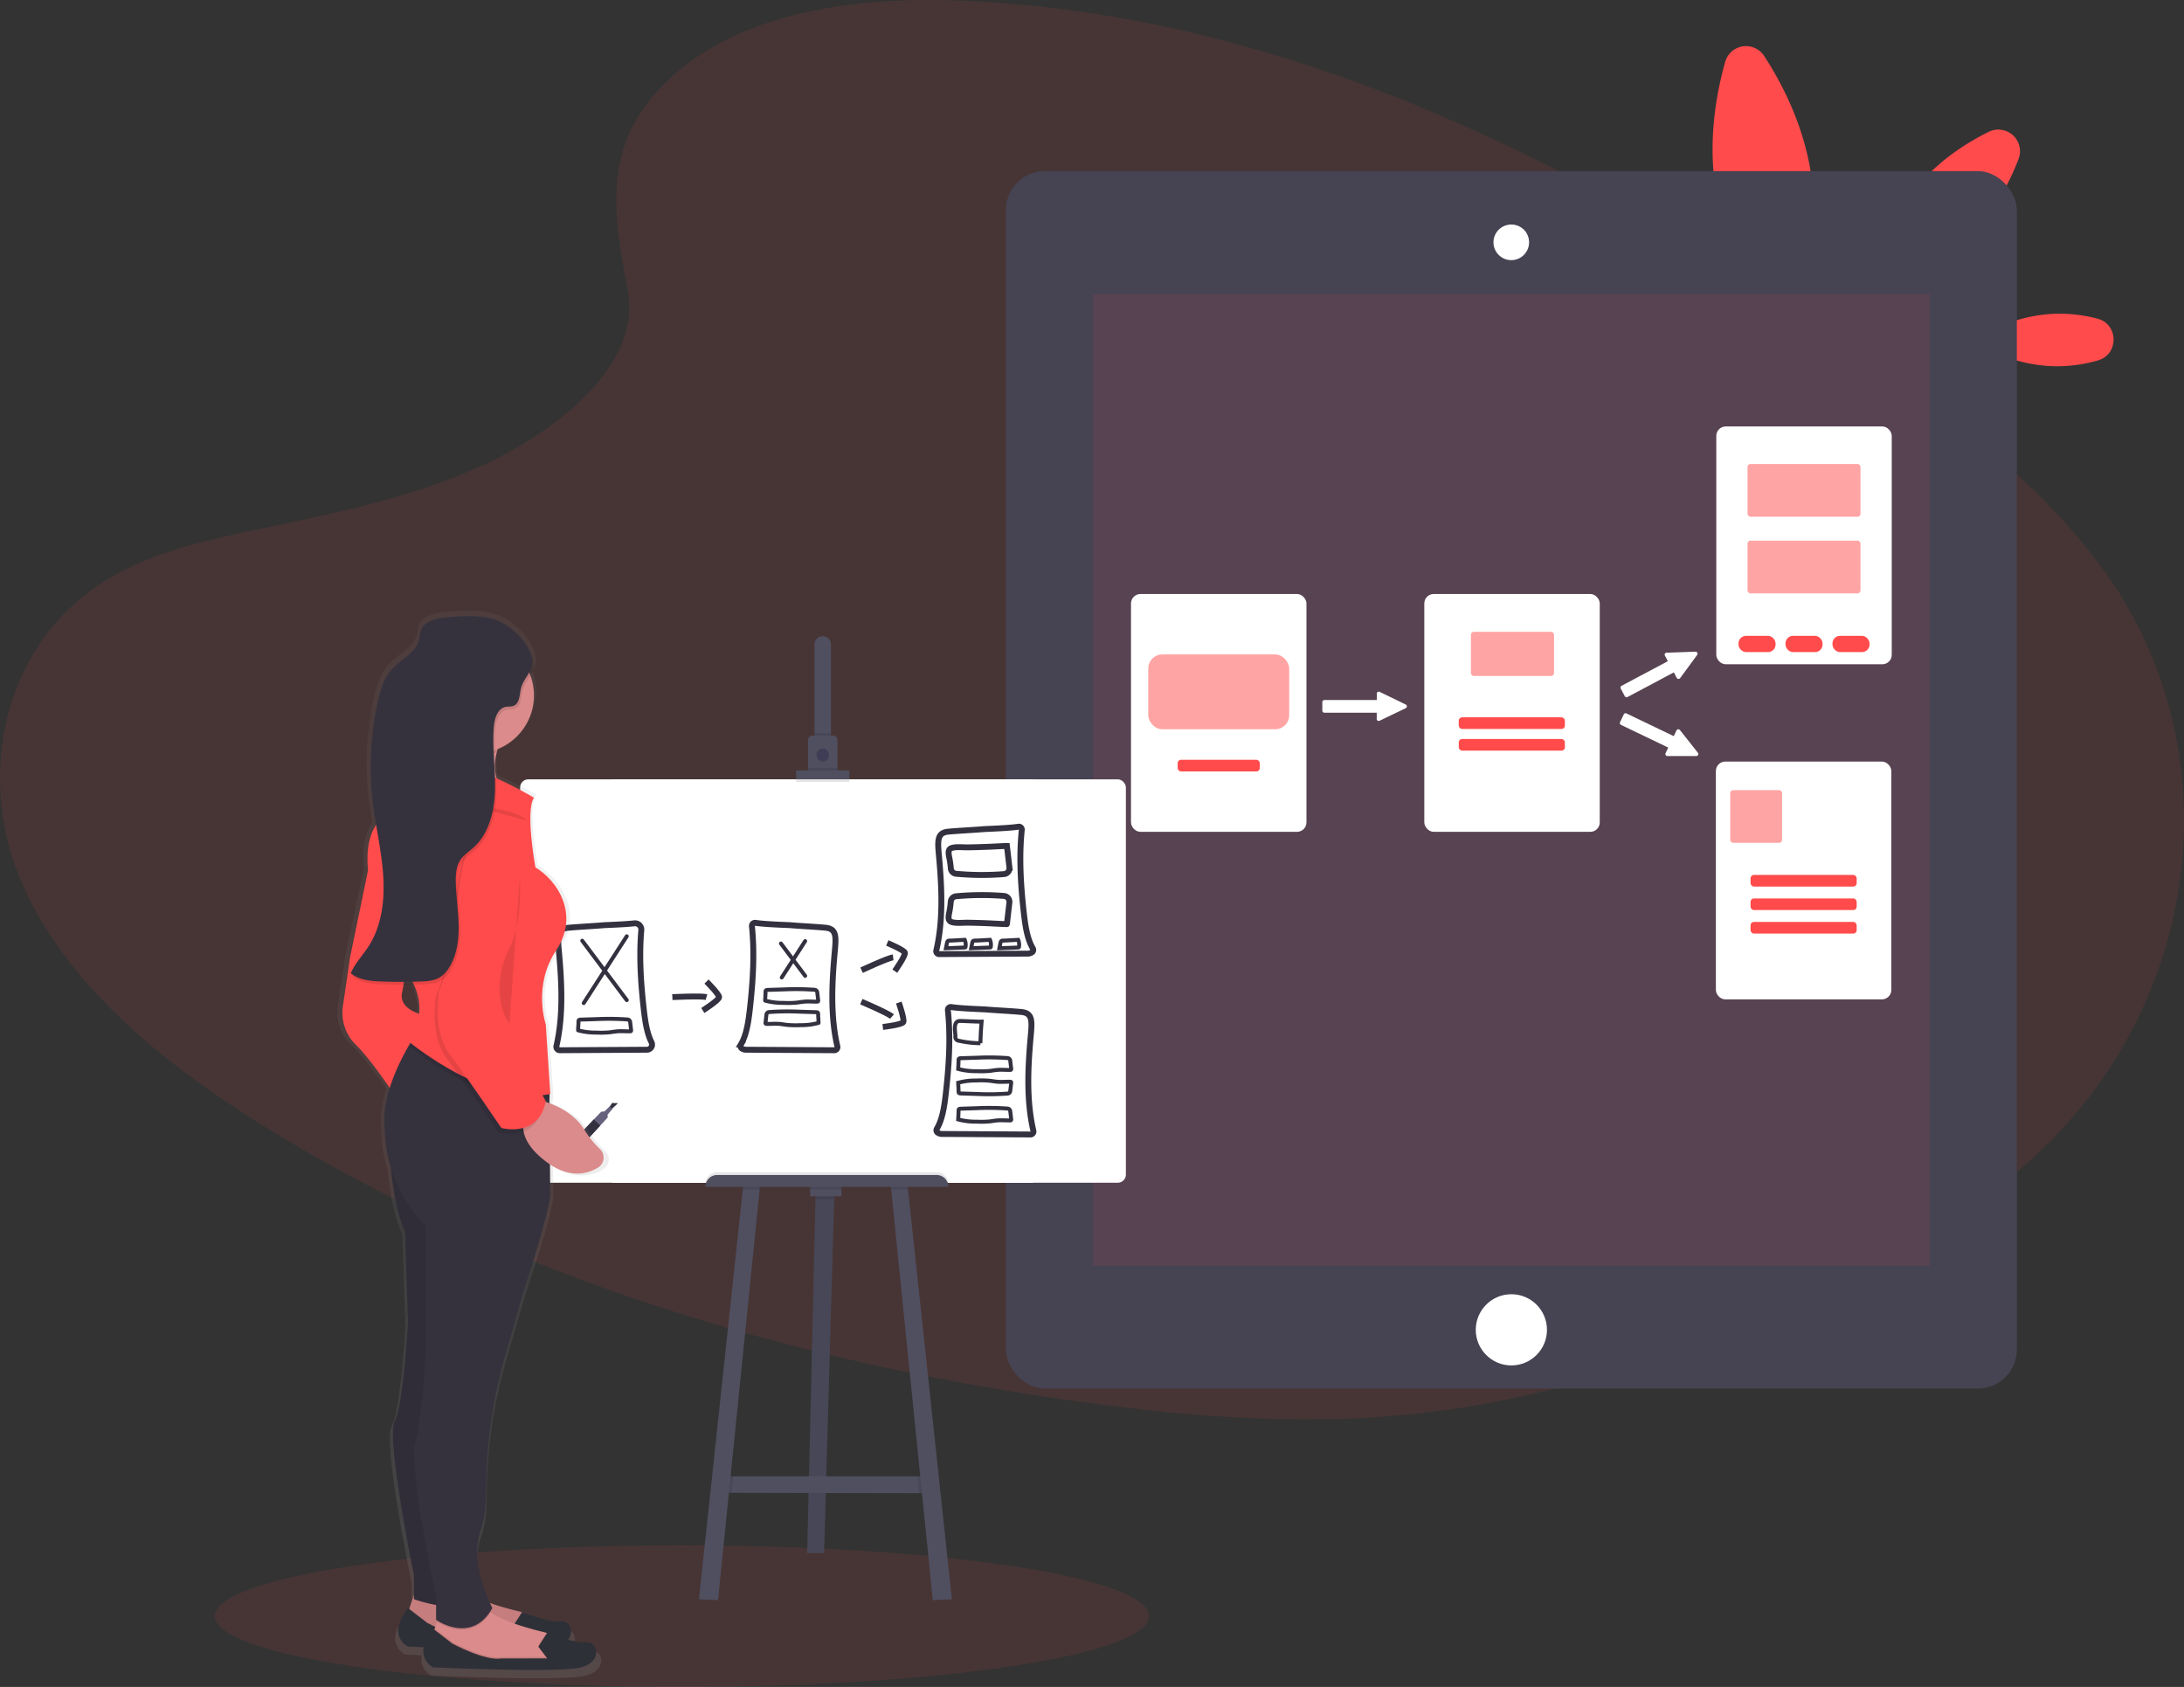 <svg data-name="Layer 1" xmlns="http://www.w3.org/2000/svg" width="1110.46" height="857.68"><rect width="100%" height="100%" fill="#333333" stroke="none"/><defs><linearGradient id="a" x1="2277.26" y1="874.51" x2="2277.26" y2="331.66" gradientTransform="translate(-1992)" gradientUnits="userSpaceOnUse"><stop offset="0" stop-color="gray" stop-opacity=".25"/><stop offset=".54" stop-color="gray" stop-opacity=".12"/><stop offset="1" stop-color="gray" stop-opacity=".1"/></linearGradient></defs><ellipse cx="346.73" cy="821.68" rx="237.5" ry="36" fill="#ff4b4b" opacity=".1"/><path d="M342.89 37.84c37.67-33.2 96.81-40 150.65-37.32 169.08 8.32 321.69 88.99 453.74 180.26 47.8 33.05 94.86 68.65 125.88 114.16 63.16 92.62 44.42 220.94-43.4 297.24-29.88 26-66.1 45.87-103.28 63.51-66.12 31.37-137.46 56.55-212.5 63.72-53.51 5.11-107.68.95-160.88-6.18-148.64-19.92-294.54-64-416.82-139.37C82.65 540.84 32.1 499.7 9.99 446.21s-8-121.27 46.81-152.92c22.65-13.1 49.73-19 76.24-24.57 39-8.17 78.68-16.23 113.9-32.84 36.37-17.17 79.44-50.36 72.24-88.34-7.73-40.77-13.95-76.56 23.71-109.7z" fill="#ff4b4b" opacity=".1"/><path d="M920.83 88.46c6.76 44.56-12.05 84.37-12.05 84.37s-29.77-32.43-36.55-76.99c-3.79-25 .46-48.48 4.92-64.3a11 11 0 0119.89-3c8.97 13.76 20 34.93 23.79 59.92zm125.7 71.02a76.91 76.91 0 0119.85 2.51c10.91 2.8 11.08 18.25.23 21.29a77.15 77.15 0 01-19.79 2.94c-24.53.27-44.56-12.89-44.56-12.89s19.74-13.58 44.27-13.85zm-68.98-67.74c-22.83 25.09-27.66 57.88-27.66 57.88s32.18-7.9 55-33c10.58-11.63 17.3-24.91 21.46-35.81a11 11 0 00-15.12-13.8c-10.52 5.17-23.1 13.1-33.68 24.73z" fill="#ff4b4b"/><rect x="511.46" y="87.01" width="514" height="618.97" rx="19.8" fill="#464353"/><path fill="#ff4b4b" opacity=".1" d="M555.8 149.45h425.32v494.09H555.8z"/><circle cx="768.46" cy="676.12" r="18.1" fill="#fff"/><path d="M768.46 131.76a8.55 8.55 0 118.55-8.55 8.57 8.57 0 01-8.55 8.55z" fill="#fff"/><path d="M768.46 115.16a8.05 8.05 0 11-8.05 8.05 8.06 8.06 0 018.05-8.05m0-1a9.05 9.05 0 109 9.05 9 9 0 00-9-9.05z" fill="#fff"/><rect x="575.56" y="302.51" width="88.21" height="119.92" rx="4.3" fill="#fff" stroke="#fff" stroke-miterlimit="10"/><rect x="583.83" y="332.73" width="71.67" height="38.05" rx="7.14" fill="#ff4b4b" opacity=".5"/><rect x="598.79" y="386.3" width="41.75" height="5.91" rx="1.69" fill="#ff4b4b"/><rect x="724.69" y="302.51" width="88.21" height="119.92" rx="4.3" fill="#fff" stroke="#fff" stroke-miterlimit="10"/><rect x="747.89" y="321.24" width="42.27" height="22.44" rx="1.46" fill="#ff4b4b" opacity=".5"/><rect x="741.71" y="364.71" width="53.96" height="5.91" rx="1.69" fill="#ff4b4b"/><rect x="741.71" y="375.73" width="53.96" height="5.91" rx="1.69" fill="#ff4b4b"/><rect x="873.15" y="217.32" width="88.21" height="119.92" rx="4.3" fill="#fff" stroke="#fff" stroke-miterlimit="10"/><rect x="888.54" y="235.93" width="57.43" height="26.8" rx="1.46" fill="#ff4b4b" opacity=".5"/><rect x="888.54" y="274.88" width="57.43" height="26.8" rx="1.46" fill="#ff4b4b" opacity=".5"/><rect x="883.95" y="323.28" width="18.84" height="8.27" rx="3.83" fill="#ff4b4b"/><rect x="907.84" y="323.28" width="18.84" height="8.27" rx="3.83" fill="#ff4b4b"/><rect x="931.73" y="323.28" width="18.84" height="8.27" rx="3.83" fill="#ff4b4b"/><rect x="872.94" y="387.7" width="88.21" height="119.92" rx="4.3" fill="#fff" stroke="#fff" stroke-miterlimit="10"/><rect x="879.75" y="401.72" width="26.36" height="26.8" rx="1.46" fill="#ff4b4b" opacity=".5"/><rect x="890.07" y="444.84" width="53.96" height="5.91" rx="1.69" fill="#ff4b4b"/><rect x="890.07" y="456.79" width="53.96" height="5.91" rx="1.69" fill="#ff4b4b"/><rect x="890.07" y="468.74" width="53.96" height="5.91" rx="1.69" fill="#ff4b4b"/><path d="M714.52 359.61l-1.35.65-10.94 5.26-1 .47a.54.54 0 01-.73-.29.59.59 0 010-.2v-3.11a.53.53 0 00-.53-.53h-26.59a.54.54 0 01-.54-.53v-4.39a.54.54 0 01.54-.53H700a.54.54 0 00.53-.54v-3.18a.65.65 0 010-.2.54.54 0 01.73-.28l1 .47 10.91 5.31 1.35.66a.53.53 0 010 .96zm148.03-26.97l-.88 1.21-7.16 9.76-.63.87a.55.55 0 01-.78.09.48.48 0 01-.12-.16l-1.46-2.74a.55.55 0 00-.73-.23l-23.5 12.51a.53.53 0 01-.72-.22l-2.06-3.89a.53.53 0 01.22-.72l23.5-12.49a.53.53 0 00.22-.72l-1.49-2.81a.35.35 0 01-.06-.19.52.52 0 01.51-.59h1.07l12.12-.44 1.5-.05a.53.53 0 01.45.81zm-.08 51.26H847.8a.53.53 0 01-.53-.57.45.45 0 01.05-.19l1.34-2.81a.53.53 0 00-.25-.71l-24-11.52a.54.54 0 01-.25-.72l1.9-3.95a.52.52 0 01.71-.25l24 11.53a.55.55 0 00.72-.25l1.38-2.87a.52.52 0 01.89-.1l.67.83 7.53 9.52.93 1.18a.53.53 0 01-.42.88z" fill="#fff" stroke="#fff" stroke-miterlimit="10"/><path fill="#504f60" d="M424.19 606.65l-.08 2.93-5.1 180.07h-8.58l4.21-180.07.08-3.38 9.47.45z"/><path opacity=".1" d="M424.19 606.65l-.08 2.93-5.1 180.07h-8.58l4.21-180.07.08-3.38 9.47.45z"/><path fill="#504f60" d="M473.84 759.19l-6.42-.02-95.45-.2-5.08-.01 2.7-8.35h103.57l.68 8.58z"/><path opacity=".1" d="M424.19 606.65l-.08 2.93h-9.47l.08-3.38 9.47.45z"/><path fill="#504f60" d="M411.9 602.25h15.91v5.98H411.9z"/><path opacity=".1" d="M372.82 750.61l-.85 8.36-5.08-.01 2.7-8.35h3.23z"/><path fill="#504f60" d="M386.52 602.14l-.27 2.59-21.17 208.83-9.7-.45 22.31-208.38.25-2.37 8.58-.22z"/><path opacity=".1" d="M473.84 759.19l-6.42-.02-.87-8.56h6.61l.68 8.58z"/><path fill="#504f60" d="M484 813.11l-9.71.45-21.17-208.83-.26-2.59 8.57.22.25 2.37L484 813.11z"/><path fill="#fff" d="M311.38 396.23h213.91v205.11H311.38z"/><rect x="264.46" y="396.23" width="308" height="205.11" rx="4.13" fill="#fff"/><path d="M422.5 327.64v49.53h-8.34v-49.53a4.17 4.17 0 118.34 0z" fill="#504f60"/><path opacity=".1" d="M414.16 372.66h8.35v4.51h-8.35z"/><path d="M425.78 376.04v16.36h-14.89v-16.36a2 2 0 012-2h10.83a2 2 0 012.06 2z" fill="#504f60"/><circle cx="418.33" cy="384.39" r="3.16" opacity=".1"/><circle cx="418.33" cy="383.71" r="3.16" fill="#3f3d56"/><path opacity=".1" d="M410.89 390.37h14.89v2.03h-14.89zm-6.1 2.71h27.08v4.51h-27.08z"/><path fill="#504f60" d="M404.79 391.72h27.08v4.51h-27.08z"/><path d="M364.63 596h111.58a6 6 0 016 6H358.65a6 6 0 015.98-6zm13.31 6.36l8.58-.22-.27 2.59h-8.56l.25-2.37zm33.96-.11h15.91v2.48H411.9zm49.78 2.48h-8.56l-.26-2.59 8.57.22.25 2.37z" opacity=".1"/><path d="M364.63 597.4h111.58a6 6 0 016 6H358.65a6 6 0 016-6z" fill="#504f60"/><path d="M517.82 420.32a1.49 1.49 0 011.71 1.64c-1.45 14-.52 28.34 1.05 42.31.73 6.39 1.72 13.15 4.55 17.89a1.51 1.51 0 01-.2 1.86 4 4 0 01-2.78.83l-44.63.25a1.49 1.49 0 01-1.46-1.84c3.59-15.3 2.82-32 1.38-47.87-.71-7.81-1.12-12 4.71-12.55 6-.54 12-.79 18-1.29 1.44-.12 12.98-.46 17.67-1.23zm-34.15 91.69a1.49 1.49 0 00-1.71 1.64c1.45 14 .52 28.34-1.06 42.31-.72 6.39-1.71 13.15-4.54 17.9a1.49 1.49 0 00.2 1.85 4 4 0 002.78.83l44.63.26a1.51 1.51 0 001.46-1.85c-3.59-15.3-2.82-32-1.38-47.87.71-7.81 1.12-12-4.71-12.55s-12-.79-18-1.29c-1.44-.12-12.98-.46-17.67-1.23z" fill="#fff" stroke="#33313f" stroke-miterlimit="10" stroke-width="3"/><path d="M496.78 537.77a132.37 132.37 0 0115.56.19 1.47 1.47 0 011.32 1.3l.49 4.09a.58.58 0 01-.12.53.55.55 0 01-.38.1c-2.18.06-4.36-.19-6.53 0-1.35.11-2.69.37-4 .52a47.75 47.75 0 01-6.66.12 33.56 33.56 0 01-9.27-1.14s.18-3.39.18-3.71c0-1.58-.05-1.72 1.58-1.76zm0 18.44a130.24 130.24 0 0015.56-.2 1.47 1.47 0 001.32-1.3l.49-4.08a.6.6 0 00-.12-.54.55.55 0 00-.38-.1c-2.18-.06-4.36.2-6.53 0-1.35-.1-2.69-.36-4-.51a46.26 46.26 0 00-6.66-.12 33.56 33.56 0 00-9.27 1.14s.18 3.38.18 3.71c0 1.58-.05 1.71 1.58 1.76zm0 7.22a130.24 130.24 0 0115.56.2 1.47 1.47 0 011.32 1.3l.49 4.08a.6.6 0 01-.12.54.55.55 0 01-.38.1c-2.18.06-4.36-.2-6.53 0-1.35.1-2.69.37-4 .52a47.75 47.75 0 01-6.66.11 33.55 33.55 0 01-9.27-1.13s.18-3.39.18-3.72c0-1.58-.05-1.71 1.58-1.75z" fill="none" stroke="#33313f" stroke-linecap="round" stroke-miterlimit="10" stroke-width="2"/><path d="M503.35 477.84a6.61 6.61 0 01.44 3.48.52.52 0 01-.07.27.54.54 0 01-.42.15l-9.5.37s.53-2.8.6-3c.33-1.14 1.16-.84 2.23-.9zm14.35 0a6.61 6.61 0 01.43 3.48.51.51 0 01-.06.27.56.56 0 01-.42.15l-9.51.37s.54-2.8.61-3c.32-1.14 1.15-.84 2.23-.9z" fill="#fff" stroke="#33313f" stroke-linecap="round" stroke-miterlimit="10" stroke-width="2"/><path d="M511.97 430.1l1.28 11a3 3 0 01-2.73 3.31 142.81 142.81 0 01-24.38-.16 3 3 0 01-2.71-2.86 42.69 42.69 0 00-.86-5.83c-.33-2-.69-3.93 1.67-4.52s5.59-.17 8.17-.22q4.64-.09 9.25-.26c.86 0 10.31-.51 10.31-.46zm0 39.74l1.26-11a3 3 0 00-2.73-3.31 143.84 143.84 0 00-24.38.15 3 3 0 00-2.71 2.87 42.69 42.69 0 01-.86 5.83c-.33 2-.69 3.93 1.67 4.52s5.59.17 8.17.22c3.09.06 6.17.14 9.25.26.88.03 10.33.54 10.33.46z" fill="none" stroke="#33313f" stroke-miterlimit="10" stroke-width="3"/><path d="M499.12 519.41q-.5 5.49-.63 11a52.07 52.07 0 01-10.91-1.25 1.93 1.93 0 01-1.79-2.36c-.07-2.28-1.27-7.37 1.94-7.69.96-.1 11.38.48 11.39.3z" fill="none" stroke="#33313f" stroke-linecap="round" stroke-miterlimit="10" stroke-width="2"/><path d="M322.55 469.45a3.19 3.19 0 013.52 3.47c-1.15 13.31-.24 26.94 1.26 40.21.67 5.9 1.56 12.11 3.92 16.76a2.62 2.62 0 01-2.32 3.82h0l-44.28.26a1.76 1.76 0 01-1.73-2.14c3.51-15.22 2.74-31.84 1.31-47.58-.72-7.81-1.12-12 4.7-12.55 6-.53 12-.78 17.95-1.29 1.27-.1 10.35-.38 15.67-.96z" fill="#fff" stroke="#33313f" stroke-linecap="round" stroke-miterlimit="10" stroke-width="3"/><path d="M384.15 469.2a1.59 1.59 0 00-1.82 1.76c1.43 13.93.5 28.25-1.07 42.17-.72 6.39-1.71 13.12-4.53 17.87a1.58 1.58 0 00.42 2.07 4.19 4.19 0 002.54.64l44.51.26a1.6 1.6 0 001.55-2c-3.55-15.27-2.79-31.95-1.35-47.75.71-7.81 1.12-12-4.7-12.55-6-.53-12-.78-18-1.29-1.47-.09-12.77-.42-17.55-1.18z" fill="#fff" stroke="#33313f" stroke-miterlimit="10" stroke-width="3"/><path fill="#fff" stroke="#33313f" stroke-linecap="round" stroke-miterlimit="10" stroke-width="2" d="M296.04 478.29l22.64 30.2m0-32.46L296.79 510m100.28-30.29l12.33 16.45m0-17.69l-11.92 18.51"/><path d="M303.52 518.14a132.56 132.56 0 0115.57.19 1.49 1.49 0 011.32 1.3l.48 4.09a.63.63 0 01-.11.54.7.7 0 01-.38.1c-2.18.06-4.37-.2-6.54 0-1.35.1-2.68.36-4 .51a47.72 47.72 0 01-6.66.12 33.44 33.44 0 01-9.26-1.14c-.06 0 .18-3.38.18-3.71 0-1.58-.06-1.71 1.57-1.76zm95.12-15.1a130.43 130.43 0 0115.57.2 1.47 1.47 0 011.32 1.3l.48 4.08a.63.63 0 01-.11.54.56.56 0 01-.38.1c-2.18.06-4.37-.2-6.54 0-1.35.1-2.68.37-4 .51a46.26 46.26 0 01-6.66.12 33.56 33.56 0 01-9.27-1.14c-.05 0 .18-3.38.18-3.71 0-1.58-.05-1.71 1.58-1.76zm7.93 11.33a132.39 132.39 0 00-15.56.19 1.47 1.47 0 00-1.32 1.3l-.46 4.08a.57.57 0 00.11.54.55.55 0 00.38.1c2.18.06 4.36-.19 6.54 0 1.35.1 2.68.37 4 .52a49.33 49.33 0 006.66.12 33.47 33.47 0 009.27-1.14c.05 0-.18-3.39-.18-3.71 0-1.59.06-1.72-1.57-1.76z" fill="none" stroke="#33313f" stroke-linecap="round" stroke-miterlimit="10" stroke-width="2"/><path d="M341.86 506.97s14.71-.75 17.35 0m.02-7.92s6.41 6.41 6.41 7.92-8.3 6.79-8.3 6.79m80.73-20.47s13.33-6.24 16.06-6.54" fill="none" stroke="#33313f" stroke-miterlimit="10" stroke-width="3"/><path d="M451.15 479.42s8.35 3.52 8.92 4.91-5.12 9.42-5.12 9.42m-17.02 15.52s13.55 5.75 15.6 7.59" fill="none" stroke="#33313f" stroke-miterlimit="10" stroke-width="3"/><path d="M456.99 509.73s3 8.57 2.3 9.93-10.43 2.48-10.43 2.48" fill="none" stroke="#33313f" stroke-miterlimit="10" stroke-width="3"/><path d="M490.52 477.84a6.61 6.61 0 01.43 3.48.51.51 0 01-.06.27.56.56 0 01-.42.15l-9.51.37s.54-2.8.61-3c.32-1.14 1.16-.84 2.23-.9z" fill="#fff" stroke="#33313f" stroke-linecap="round" stroke-miterlimit="10" stroke-width="2"/><path fill="#33313f" d="M310.87 564.02l3.36-3.13-3-.12-1.57 2.41 1.21.84z"/><path fill="#65617d" d="M286.7 585.94l3.56-4.57.79-.82 10.9-11.42 3.71-3.88 1.74-.21 2.5-2.48 1.47 1.29-2.43 2.84.04 1.49-3.79 4.11-10.7 11.62-.69.74-4.3 3.98-2.8-2.69z"/><path fill="#33313f" d="M291.05 580.55l10.9-11.42 3.24 3.16-10.7 11.62-3.44-3.36z"/><path d="M352.27 606.11a48 48 0 01-8.19-10c-4.8-7.48-12.82-11.52-18.32-13.53v-2.43l.34-.07-.15-2.26h.15l-.39-6v-.05L323.73 542s-7.05-19.85 5.48-38.16.78-35.87-11-42.74c0 0-5.48-29-.78-35.87a203.68 203.68 0 00-19.68-9.95c-.11-.36-.2-.72-.29-1.1-.13-2.7-.3-5.4-.45-8.1a29.47 29.47 0 01.77-4.16c.15-.57.32-1.14.5-1.73a29.78 29.78 0 0019.15-27.61 29 29 0 00-1.86-10.24A12.87 12.87 0 00317 359c.75-3.09-.1-6.39-1.86-9.52-3.14-6.78-10.97-13.13-16.65-15.48-8.14-3.3-20.39-2.52-28.87-1.5-4.76.57-10.19 2.16-11.91 6.52-.63 1.6-.64 3.37-1.08 5-1.78 6.66-9.47 9.76-14.22 14.86-4.2 4.5-6 10.59-7.4 16.52a151.21 151.21 0 00-2.75 51.85c.48 4 1.12 7.95 1.8 11.91-2.86 4-5.44 11.07-4.26 23.35l-9.4 44.26-3.91 25.95s-2.35 10.68 7 19.84c6 5.84 13.25 15.71 17.72 22.1a52.45 52.45 0 00-2.85 17.59c.1 2.72.25 5.35.44 7.85a69.33 69.33 0 003 15.64c1.1 10.66 3.27 24.29 7.52 33l1.56 46.55s-2.35 42.74-7 51.13 10.17 79.37 10.17 79.37v9.92l-2.5 7.34-.63-.47c-11.74 14.5 0 19.84 0 19.84s3.2.15 8.31.35a9.36 9.36 0 005 10.34s66.53 3.05 78.28 0 8.61-13.74 2.34-13c-2.39.3-5.92-.33-9.37-1.22 3.65-4.25.73-10-3.93-9.46-6.26.76-20.35-4.78-20.35-4.78l-.07.09a10.5 10.5 0 00-1.38-.42 156.67 156.67 0 01-15.49-4.33c-3-6.43-10-23.71-5-37.11 2.26-6.06 3-14.12 3-21.94a249 249 0 0110.31-69.66l9.39-32s13.31-38.93 14.09-49.61l-.05-15.54c11 7 19.75 4.9 25.33 1.63a6 6 0 00.94-9.65zm-104.47-81c.27-1.12.49-2.34.68-3.63 1.84 0 3.69 0 5.53-.06a28.17 28.17 0 012.78 15c-4.24-1.31-10.58-4.52-8.99-11.26z" transform="translate(-44.77 -21.16)" fill="url(#a)"/><path d="M210.47 810.84l-3 9 9.79 9.79 32.39 7.53L273 834.9l-1.51-8.29a10 10 0 00-7.42-7.29c-9.6-2.26-27.9-7.4-31.75-14.55z" fill="#db8b8b"/><path d="M210.47 810.84l-3 9 9.79 9.79 32.39 7.53L273 834.9l-1.51-8.29a10 10 0 00-7.42-7.29c-9.6-2.26-27.9-7.4-31.75-14.55z" opacity=".1"/><path d="M265.46 832.64l-4.52-6 4.52-7s13.55 5.47 19.58 4.72 9 9.79-2.26 12.8-75.32 0-75.32 0-11.3-5.27 0-19.58l9.79 7.53s16.57 9 24.86 7.53z" fill="#2e3037"/><path d="M285.79 845.45l-23.35 2.26-32.39-7.54-9.82-9.79.8-2.39 1.12-3.36 1.1-3.29 21.84-6a13.5 13.5 0 004.43 4.43c7.09 4.85 19.84 8.36 27.32 10.11.31.08.63.17.93.28a9.92 9.92 0 016.49 7z" fill="#db8b8b"/><path d="M285.79 845.45l-23.35 2.26-32.39-7.54-9.82-9.79.8-2.39 9 6.91s16.58 9 24.86 7.53h23.34l-4.52-6 4.06-6.27a9.92 9.92 0 016.49 7z" opacity=".1"/><path d="M278.23 843.19l-4.52-6 4.52-7s13.56 5.47 19.58 4.72 9 9.79-2.25 12.81-75.33 0-75.33 0-11.3-5.28 0-19.59l9.79 7.53s16.58 9 24.86 7.54z" fill="#2e3037"/><path d="M259.43 406.32s-36.15 3.76-30.88-11.3a27 27 0 001.11-13.3 36.91 36.91 0 00-6.38-15.32l33.89 5.27a42.32 42.32 0 00-4.59 10.88c-4.04 15.99 6.85 23.77 6.85 23.77z" fill="#db8b8b"/><path d="M197.67 578.05s.75 32.39 8.28 48.21l1.51 45.94s-2.26 42.19-6.78 50.47 9.79 78.34 9.79 78.34v12.05s24.1 9 30.88-1.51l-6.78-89.63 3-124.28z" fill="#35323e"/><path d="M197.66 578.05s.75 32.39 8.28 48.21l1.51 45.94s-2.26 42.19-6.78 50.47 9.79 78.34 9.79 78.34v12.05s24.1 9 30.88-1.51l-6.78-89.63 3-124.28z" opacity=".1"/><path d="M182.6 474.11l-4.52 12.05-3.76 25.61a22.65 22.65 0 006.78 19.58c9 9 21.09 27.87 21.09 27.87l14.31-42.93s-14.31-2.26-12-12.05 1.5-27.87 1.5-27.87z" fill="#ff4b4b"/><path d="M249.55 819.75c-9.67 15.21-24.7 6.59-27.37 4.88l1.1-3.29 21.84-6a13.5 13.5 0 004.43 4.41z" opacity=".1"/><path d="M279.77 607.43c-.76 10.54-13.56 49-13.56 49l-9 31.61a251.29 251.29 0 00-9.98 68.72c0 7.71-.71 15.67-2.88 21.65-6 16.57 6 39.17 6 39.17-10.54 18.83-28.62 6-28.62 6v-12s-14.27-65.56-10.5-78.36 5.28-47.46 5.28-47.46v-62.51a70.9 70.9 0 01-20.67-45c-.18-2.47-.33-5.06-.42-7.75-.61-17 11-36.92 15.54-44 1.1-1.72 1.78-2.68 1.78-2.68l66.49 26.38.15.06v8.27z" fill="#35323e"/><path d="M257.17 371.67a42.32 42.32 0 00-4.59 10.88 29.42 29.42 0 01-22.92-.83 36.91 36.91 0 00-6.38-15.32z" opacity=".1"/><circle cx="242.11" cy="353.59" r="29.38" fill="#db8b8b"/><path d="M279.77 558.47l-.33.06c-31.58 6.49-71.21-26.42-71.21-26.42a38 38 0 002.74-5.61c1.1-1.72 1.78-2.68 1.78-2.68l66.48 26.38.17 2.63z" opacity=".1"/><path d="M271.48 405.57s-42.18-25.61-55.74-15.07l-18.83 24.1s-12.05 3.77-9.79 27.87l-9 43.69 27.11 6.78s15.82 15.06 3 36.91c0 0 39.92 33.14 71.56 26.36l-2.28-35.37s-6.78-19.59 5.27-37.66.75-35.4-10.54-42.18c-.01-.03-5.28-28.66-.76-35.43z" fill="#ff4b4b"/><path d="M273.74 559.22s15.82 3 23.35 15.07a46.86 46.86 0 007.89 9.85 6 6 0 01-.94 9.52c-6 3.6-15.72 5.81-28-4.31-21.13-17.32-2.3-30.13-2.3-30.13z" fill="#db8b8b"/><path d="M250.39 419.84s-15.06-1.51-18.83 37.66-9.79 48.2-9.79 48.2-3.77 20.34 5.27 32.39 26.36 37.75 26.36 37.75 18.84 5.28 22.6-13.56l-23.35-43.68s-3.76-15.07 5.27-25.61 15.82-80.65-7.53-73.15z" opacity=".1"/><path d="M251.9 417.62s-15.07-1.51-18.83 37.66-9.79 48.2-9.79 48.2-3.77 20.36 5.27 32.36 26.36 37.66 26.36 37.66 18.83 5.28 22.6-13.55l-23.35-43.69s-3.77-15.07 5.27-25.61 15.8-80.57-7.53-73.03z" fill="#ff4b4b"/><path d="M264.33 445.84s1.5 23.35-5.28 36.16-6.78 29.37 0 38.41m9.04-103.17s-6-6-23.35-6.78-24.85-6-24.85-6" opacity=".1"/><path d="M226.23 315.63c-4.58.56-9.81 2.13-11.46 6.44-.61 1.58-.62 3.32-1.05 5-1.71 6.58-9.11 9.64-13.68 14.67-4 4.44-5.81 10.45-7.12 16.3a153.13 153.13 0 00-2.69 51.14c1.47 12.49 4.47 24.78 5.32 37.33s-.7 25.75-7.56 36.29c-3 4.54-6.84 8.52-8.93 13.51 4.32 3.5 10.28 4 15.84 4.19q9.72.33 19.44 0c3.4-.12 6.95-.34 9.88-2.06a15.31 15.31 0 005.19-5.56c3.7-6.29 4.64-13.85 4.48-21.15s-1.31-14.55-1.45-21.85c-.07-4 .24-8.2 2.53-11.46 1.65-2.35 4.16-3.93 6.31-5.84 8.07-7.14 10.83-18.6 11.1-29.37s-1.5-21.56-.59-32.29c.35-4.21 1.92-9.25 6.06-10.07 1.3-.26 2.69 0 3.93-.5 3.32-1.27 3-5.95 3.94-9.37 1.07-3.85 4.35-6.82 5.27-10.7 2.17-9.11-9.43-20-17-23.16-7.85-3.28-19.64-2.49-27.76-1.49z" opacity=".1"/><path d="M225.44 314.13c-4.58.56-9.81 2.13-11.46 6.43a46 46 0 00-1 5c-1.71 6.58-9.12 9.64-13.69 14.68-4 4.43-5.81 10.44-7.12 16.3a153.33 153.33 0 00-2.64 51.17c1.47 12.49 4.47 24.79 5.31 37.33s-.69 25.75-7.55 36.29c-3 4.54-6.84 8.52-8.93 13.51 4.32 3.51 10.28 4 15.84 4.19q9.72.33 19.44 0c3.4-.12 6.95-.33 9.88-2.06a15.13 15.13 0 005.18-5.56c3.71-6.29 4.64-13.85 4.49-21.15s-1.32-14.55-1.45-21.85c-.07-4 .24-8.2 2.52-11.45 1.66-2.36 4.17-3.94 6.32-5.84 8.06-7.15 10.83-18.61 11.1-29.38s-1.51-21.56-.6-32.29c.36-4.2 1.93-9.25 6.06-10.06 1.31-.26 2.7 0 3.94-.51 3.32-1.27 3-5.94 3.94-9.37 1.06-3.85 4.34-6.81 5.27-10.69 2.17-9.12-9.43-20-17-23.17-7.91-3.3-19.69-2.53-27.85-1.52z" fill="#35323e"/></svg>